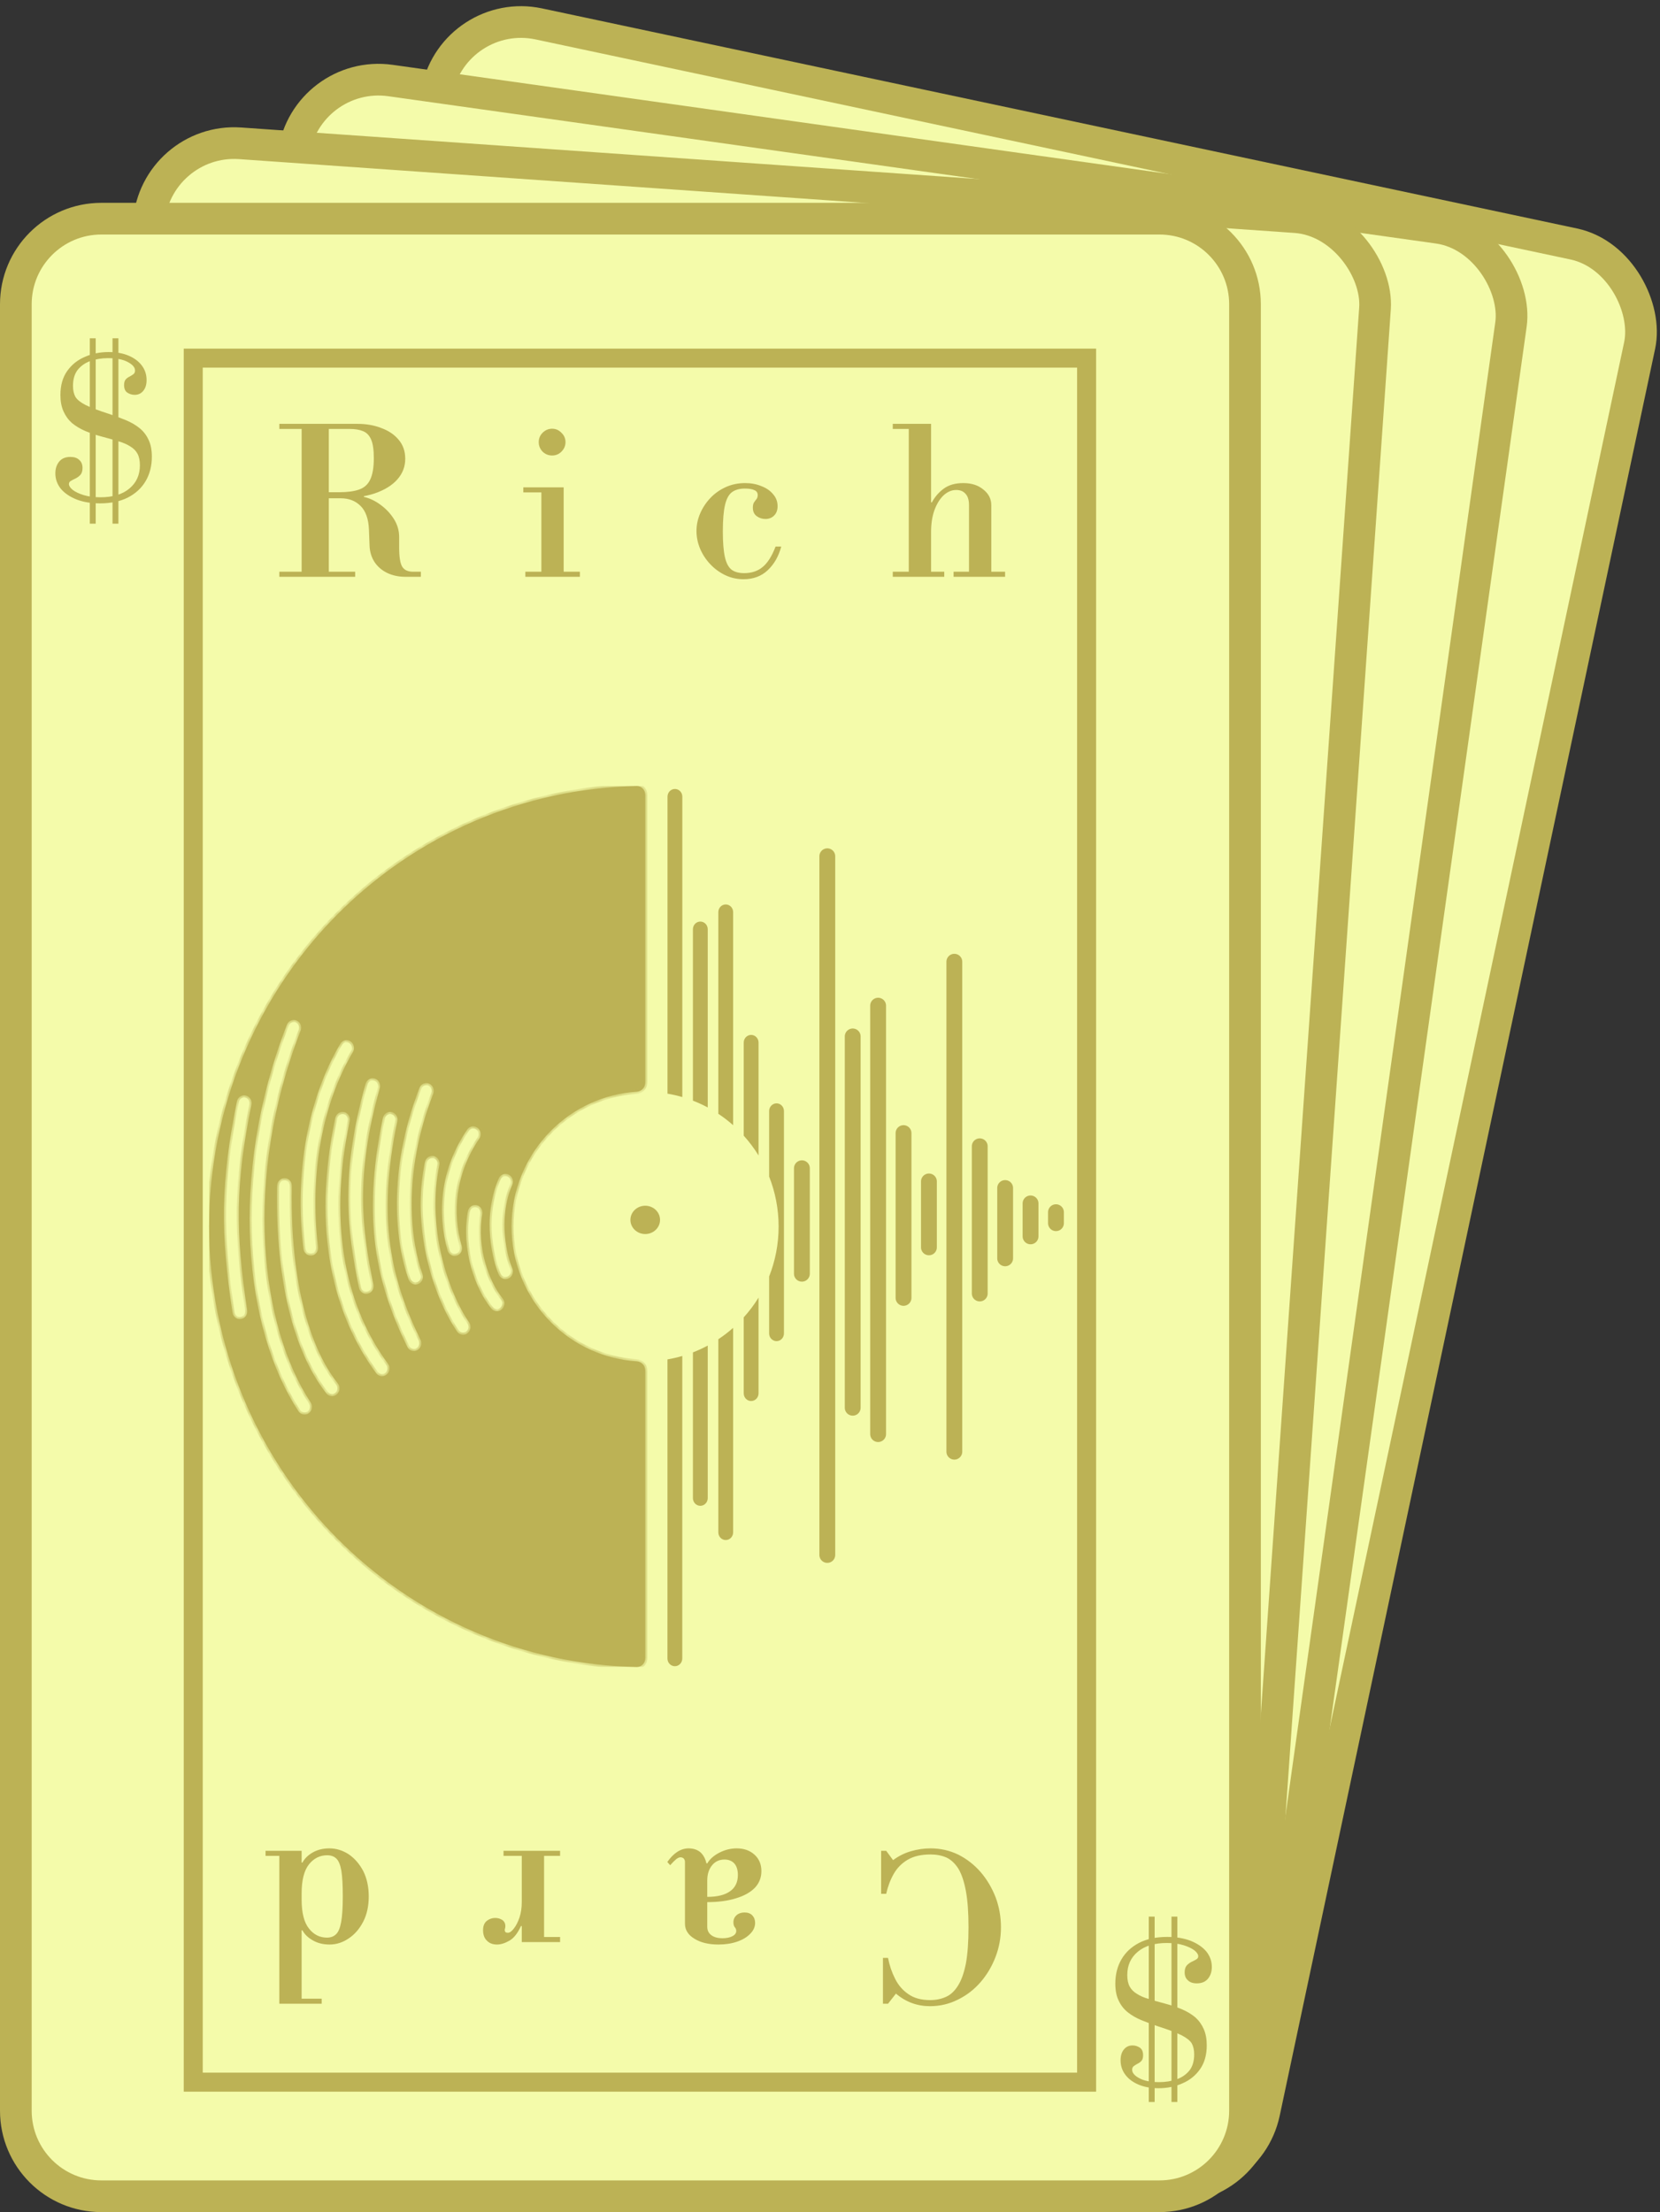 <svg width="262" height="349" viewBox="0 0 262 349" fill="none" xmlns="http://www.w3.org/2000/svg">
<rect x="0" y="0" width="262" height="349" fill="#333333" stroke="none"/>
<rect x="71.834" y="0.965" width="194" height="312" rx="13.5" transform="rotate(12 71.834 0.965)" fill="#F4FBAA" stroke="#BCB255" stroke-width="5"/>
<rect x="48.246" y="10.824" width="194" height="312" rx="13.5" transform="rotate(8 48.246 10.824)" fill="#F4FBAA" stroke="#BCB255" stroke-width="5"/>
<rect x="24.432" y="21.668" width="194" height="312" rx="13.5" transform="rotate(4 24.432 21.668)" fill="#F4FBAA" stroke="#BCB255" stroke-width="5"/>
<path d="M16 34.5H183C190.456 34.5 196.5 40.544 196.5 48V333C196.5 340.456 190.456 346.5 183 346.5H16C8.544 346.5 2.5 340.456 2.5 333V48C2.5 40.544 8.544 34.5 16 34.5Z" fill="#F4FBAA" stroke="#BCB255" stroke-width="5"/>
<g clip-path="url(#clip0_0_1)">
<path d="M162.653 189.86V195.06" stroke="#BCB255" stroke-width="2.5" stroke-linecap="round"/>
<path d="M166.663 191.247V192.98" stroke="#BCB255" stroke-width="2.5" stroke-linecap="round"/>
<path d="M158.644 198.526V187.434" stroke="#BCB255" stroke-width="2.5" stroke-linecap="round"/>
<path d="M154.634 180.848V204.072" stroke="#BCB255" stroke-width="2.5" stroke-linecap="round"/>
<path d="M150.624 151.731V229.03" stroke="#BCB255" stroke-width="2.5" stroke-linecap="round"/>
<path d="M146.614 186.394V196.793" stroke="#BCB255" stroke-width="2.5" stroke-linecap="round"/>
<path d="M142.604 178.768V204.766" stroke="#BCB255" stroke-width="2.5" stroke-linecap="round"/>
<path d="M138.594 158.663V226.257" stroke="#BCB255" stroke-width="2.5" stroke-linecap="round"/>
<path d="M134.584 163.516V222.097" stroke="#BCB255" stroke-width="2.5" stroke-linecap="round"/>
<path d="M130.574 135.092V245.322" stroke="#BCB255" stroke-width="2.5" stroke-linecap="round"/>
<path d="M126.564 184.314V200.953" stroke="#BCB255" stroke-width="2.5" stroke-linecap="round"/>
<path fill-rule="evenodd" clip-rule="evenodd" d="M111.703 146.607C111.703 145.936 111.179 145.393 110.533 145.393C109.887 145.393 109.364 145.936 109.364 146.607V173.649C110.168 173.96 110.949 174.319 111.703 174.724V146.607ZM111.703 212.289C110.949 212.693 110.168 213.053 109.364 213.364V236.357C109.364 237.027 109.887 237.571 110.533 237.571C111.179 237.571 111.703 237.027 111.703 236.357V212.289Z" fill="#BCB255"/>
<path fill-rule="evenodd" clip-rule="evenodd" d="M121.393 201.39C122.358 198.952 122.889 196.292 122.889 193.507C122.889 190.721 122.358 188.061 121.393 185.623V175.286C121.393 174.616 121.917 174.073 122.563 174.073C123.209 174.073 123.732 174.616 123.732 175.286V210.377C123.732 211.047 123.209 211.59 122.563 211.59C121.917 211.59 121.393 211.047 121.393 210.377V201.39Z" fill="#BCB255"/>
<path fill-rule="evenodd" clip-rule="evenodd" d="M119.722 164.489C119.722 163.819 119.199 163.276 118.553 163.276C117.907 163.276 117.383 163.819 117.383 164.489V179.174C118.254 180.136 119.037 181.179 119.722 182.29V164.489ZM119.722 204.723C119.037 205.835 118.254 206.877 117.383 207.839V219.824C117.383 220.494 117.907 221.038 118.553 221.038C119.199 221.038 119.722 220.494 119.722 219.824V204.723Z" fill="#BCB255"/>
<path fill-rule="evenodd" clip-rule="evenodd" d="M115.713 143.907C115.713 143.237 115.189 142.694 114.543 142.694C113.897 142.694 113.373 143.237 113.373 143.907V175.723C114.195 176.267 114.977 176.869 115.713 177.521V143.907ZM115.713 209.493C114.977 210.144 114.195 210.745 113.373 211.29V241.756C113.373 242.426 113.897 242.969 114.543 242.969C115.189 242.969 115.713 242.426 115.713 241.756V209.493Z" fill="#BCB255"/>
<path fill-rule="evenodd" clip-rule="evenodd" d="M107.693 125.687C107.693 125.017 107.169 124.474 106.524 124.474C105.878 124.474 105.354 125.017 105.354 125.687L105.351 172.545C106.147 172.679 106.927 172.86 107.69 173.082L107.693 125.687ZM107.687 213.932C106.925 214.154 106.144 214.334 105.348 214.469L105.345 261.663C105.345 262.333 105.869 262.876 106.515 262.877C107.161 262.877 107.684 262.333 107.684 261.663L107.687 213.932Z" fill="#BCB255"/>
<path fill-rule="evenodd" clip-rule="evenodd" d="M101.837 261.626C101.837 262.392 101.238 263.014 100.5 263C82.727 262.652 65.756 255.371 53.162 242.655C40.252 229.62 33 211.94 33 193.506C33 175.072 40.252 157.393 53.162 144.358C65.756 131.641 82.727 124.361 100.5 124.013C101.238 123.999 101.837 124.621 101.837 125.387V170.807C101.837 171.573 101.237 172.19 100.501 172.237C95.39 172.564 90.554 174.758 86.912 178.436C82.953 182.433 80.73 187.854 80.73 193.506C80.73 199.159 82.953 204.58 86.912 208.577C90.554 212.254 95.39 214.449 100.501 214.776C101.237 214.823 101.837 215.44 101.837 216.205V261.626ZM80.851 186.914C78.482 192.438 80.118 198.391 80.851 200.099C81.114 200.711 80.848 201.428 80.258 201.701C79.667 201.973 78.976 201.697 78.713 201.085C77.847 199.064 75.965 192.337 78.713 185.928C78.976 185.316 79.667 185.04 80.258 185.312C80.848 185.585 81.114 186.302 80.851 186.914ZM39.008 206.725C37.146 194.407 37.147 186.752 39.681 174.274C39.814 173.618 39.409 172.973 38.777 172.833C38.145 172.693 37.525 173.111 37.392 173.766C34.794 186.559 34.795 194.512 36.697 207.094C36.797 207.756 37.395 208.211 38.033 208.109C38.672 208.007 39.108 207.387 39.008 206.725ZM47.448 162.578C38.321 186.08 41.099 209.234 49.039 221.274C49.404 221.826 49.267 222.581 48.733 222.961C48.2 223.34 47.472 223.2 47.108 222.648C38.627 209.788 35.932 185.744 45.279 161.677C45.52 161.054 46.202 160.752 46.801 161.001C47.4 161.249 47.689 161.956 47.448 162.578ZM53.318 218.262C50.116 214.262 45.72 205.093 46.058 187.096C46.07 186.422 45.56 185.876 44.917 185.876C44.275 185.876 43.744 186.422 43.731 187.095C43.385 205.519 47.883 215.303 51.524 219.851C51.933 220.362 52.666 220.421 53.161 219.982C53.657 219.543 53.727 218.773 53.318 218.262ZM55.703 165.971C50.92 174.062 48.811 185.128 50.196 196.749C50.276 197.418 49.823 198.018 49.184 198.091C48.545 198.163 47.962 197.68 47.883 197.012C46.442 184.931 48.614 173.295 53.714 164.669C54.049 164.101 54.767 163.932 55.316 164.292C55.865 164.651 56.039 165.403 55.703 165.971ZM61.237 215.158C55.015 206.734 51.551 194.12 55.191 176.881C55.33 176.223 54.933 175.58 54.304 175.444C53.675 175.309 53.052 175.733 52.913 176.391C49.144 194.241 52.693 207.605 59.381 216.66C59.771 217.188 60.503 217.28 61.016 216.866C61.528 216.451 61.627 215.686 61.237 215.158ZM59.945 171.675C56.017 185.56 57.175 194.07 58.94 202.67C59.075 203.326 58.672 203.969 58.04 204.106C57.409 204.244 56.788 203.824 56.653 203.168C54.837 194.321 53.628 185.378 57.701 170.984C57.883 170.342 58.532 169.976 59.152 170.167C59.772 170.357 60.127 171.033 59.945 171.675ZM66.374 211.381C61.822 202.092 59.422 192.513 62.71 176.884C62.848 176.227 62.449 175.584 61.819 175.447C61.189 175.31 60.566 175.731 60.428 176.388C57.014 192.616 59.517 202.763 64.29 212.502C64.582 213.097 65.284 213.329 65.86 213.019C66.435 212.71 66.665 211.977 66.374 211.381ZM68.379 172.545C63.361 185.445 64.896 196.094 66.678 201.023C66.906 201.652 66.6 202.35 65.996 202.582C65.391 202.815 64.717 202.494 64.49 201.865C62.509 196.388 60.965 185.111 66.21 171.625C66.451 171.004 67.133 170.708 67.731 170.961C68.33 171.216 68.62 171.924 68.379 172.545ZM74.049 208.644C70.493 203.468 67.351 193.226 69.34 183.827C69.479 183.168 69.083 182.525 68.454 182.391C67.826 182.256 67.204 182.681 67.064 183.34C64.912 193.512 68.271 204.443 72.149 210.086C72.521 210.627 73.248 210.744 73.773 210.346C74.298 209.948 74.422 209.185 74.049 208.644ZM75.654 179.63C71.838 185.244 71.382 191.277 72.87 196.616C73.05 197.264 72.695 197.933 72.076 198.112C71.458 198.29 70.811 197.91 70.63 197.262C68.963 191.277 69.485 184.468 73.745 178.203C74.115 177.658 74.842 177.537 75.369 177.931C75.897 178.325 76.024 179.085 75.654 179.63ZM79.33 204.843C77.242 202.321 75.189 196.872 76.121 191.534C76.238 190.87 75.82 190.242 75.188 190.134C74.556 190.025 73.95 190.476 73.834 191.141C72.761 197.281 75.069 203.454 77.561 206.463C77.978 206.967 78.712 207.013 79.201 206.565C79.689 206.118 79.747 205.346 79.33 204.843Z" fill="#BCB255"/>
<mask id="mask0_0_1" style="mask-type:luminance" maskUnits="userSpaceOnUse" x="33" y="124" width="69" height="139">
<path fill-rule="evenodd" clip-rule="evenodd" d="M101.837 261.626C101.837 262.392 101.238 263.014 100.5 263C82.727 262.652 65.756 255.371 53.162 242.655C40.252 229.62 33 211.94 33 193.506C33 175.072 40.252 157.393 53.162 144.358C65.756 131.641 82.727 124.361 100.5 124.013C101.238 123.999 101.837 124.621 101.837 125.387V170.807C101.837 171.573 101.237 172.19 100.501 172.237C95.39 172.564 90.554 174.758 86.912 178.436C82.953 182.433 80.73 187.854 80.73 193.506C80.73 199.159 82.953 204.58 86.912 208.577C90.554 212.254 95.39 214.449 100.501 214.776C101.237 214.823 101.837 215.44 101.837 216.205V261.626ZM80.851 186.914C78.482 192.438 80.118 198.391 80.851 200.099C81.114 200.711 80.848 201.428 80.258 201.701C79.667 201.973 78.976 201.697 78.713 201.085C77.847 199.064 75.965 192.337 78.713 185.928C78.976 185.316 79.667 185.04 80.258 185.312C80.848 185.585 81.114 186.302 80.851 186.914ZM39.008 206.725C37.146 194.407 37.147 186.752 39.681 174.274C39.814 173.618 39.409 172.973 38.777 172.833C38.145 172.693 37.525 173.111 37.392 173.766C34.794 186.559 34.795 194.512 36.697 207.094C36.797 207.756 37.395 208.211 38.033 208.109C38.672 208.007 39.108 207.387 39.008 206.725ZM47.448 162.578C38.321 186.08 41.099 209.234 49.039 221.274C49.404 221.826 49.267 222.581 48.733 222.961C48.2 223.34 47.472 223.2 47.108 222.648C38.627 209.788 35.932 185.744 45.279 161.677C45.52 161.054 46.202 160.752 46.801 161.001C47.4 161.249 47.689 161.956 47.448 162.578ZM53.318 218.262C50.116 214.262 45.72 205.093 46.058 187.096C46.07 186.422 45.56 185.876 44.917 185.876C44.275 185.876 43.744 186.422 43.731 187.095C43.385 205.519 47.883 215.303 51.524 219.851C51.933 220.362 52.666 220.421 53.161 219.982C53.657 219.543 53.727 218.773 53.318 218.262ZM55.703 165.971C50.92 174.062 48.811 185.128 50.196 196.749C50.276 197.418 49.823 198.018 49.184 198.091C48.545 198.163 47.962 197.68 47.883 197.012C46.442 184.931 48.614 173.295 53.714 164.669C54.049 164.101 54.767 163.932 55.316 164.292C55.865 164.651 56.039 165.403 55.703 165.971ZM61.237 215.158C55.015 206.734 51.551 194.12 55.191 176.881C55.33 176.223 54.933 175.58 54.304 175.444C53.675 175.309 53.052 175.733 52.913 176.391C49.144 194.241 52.693 207.605 59.381 216.66C59.771 217.188 60.503 217.28 61.016 216.866C61.528 216.451 61.627 215.686 61.237 215.158ZM59.945 171.675C56.017 185.56 57.175 194.07 58.94 202.67C59.075 203.326 58.672 203.969 58.04 204.106C57.409 204.244 56.788 203.824 56.653 203.168C54.837 194.321 53.628 185.378 57.701 170.984C57.883 170.342 58.532 169.976 59.152 170.167C59.772 170.357 60.127 171.033 59.945 171.675ZM66.374 211.381C61.822 202.092 59.422 192.513 62.71 176.884C62.848 176.227 62.449 175.584 61.819 175.447C61.189 175.31 60.566 175.731 60.428 176.388C57.014 192.616 59.517 202.763 64.29 212.502C64.582 213.097 65.284 213.329 65.86 213.019C66.435 212.71 66.665 211.977 66.374 211.381ZM68.379 172.545C63.361 185.445 64.896 196.094 66.678 201.023C66.906 201.652 66.6 202.35 65.996 202.582C65.391 202.815 64.717 202.494 64.49 201.865C62.509 196.388 60.965 185.111 66.21 171.625C66.451 171.004 67.133 170.708 67.731 170.961C68.33 171.216 68.62 171.924 68.379 172.545ZM74.049 208.644C70.493 203.468 67.351 193.226 69.34 183.827C69.479 183.168 69.083 182.525 68.454 182.391C67.826 182.256 67.204 182.681 67.064 183.34C64.912 193.512 68.271 204.443 72.149 210.086C72.521 210.627 73.248 210.744 73.773 210.346C74.298 209.948 74.422 209.185 74.049 208.644ZM75.654 179.63C71.838 185.244 71.382 191.277 72.87 196.616C73.05 197.264 72.695 197.933 72.076 198.112C71.458 198.29 70.811 197.91 70.63 197.262C68.963 191.277 69.485 184.468 73.745 178.203C74.115 177.658 74.842 177.537 75.369 177.931C75.897 178.325 76.024 179.085 75.654 179.63ZM79.33 204.843C77.242 202.321 75.189 196.872 76.121 191.534C76.238 190.87 75.82 190.242 75.188 190.134C74.556 190.025 73.95 190.476 73.834 191.141C72.761 197.281 75.069 203.454 77.561 206.463C77.978 206.967 78.712 207.013 79.201 206.565C79.689 206.118 79.747 205.346 79.33 204.843Z" fill="white"/>
</mask>
<g mask="url(#mask0_0_1)">
<path d="M100.493 263.346C101.422 263.365 102.171 262.582 102.171 261.626H101.502C101.502 262.202 101.053 262.664 100.506 262.653L100.493 263.346ZM52.929 242.903C65.584 255.682 82.637 262.997 100.493 263.346L100.506 262.653C82.817 262.307 65.927 255.061 53.395 242.407L52.929 242.903ZM32.666 193.507C32.666 212.036 39.956 229.804 52.929 242.903L53.395 242.407C40.549 229.436 33.334 211.846 33.334 193.507H32.666ZM52.929 144.11C39.956 157.209 32.666 174.977 32.666 193.507H33.334C33.334 175.167 40.549 157.577 53.395 144.606L52.929 144.11ZM100.493 123.667C82.637 124.016 65.584 131.331 52.929 144.11L53.395 144.606C65.927 131.952 82.817 124.706 100.506 124.36L100.493 123.667ZM102.171 125.387C102.171 124.431 101.423 123.648 100.493 123.667L100.506 124.36C101.053 124.349 101.502 124.811 101.502 125.387H102.171ZM102.171 170.807V125.387H101.502V170.807H102.171ZM100.521 172.583C101.421 172.525 102.171 171.77 102.171 170.807H101.502C101.502 171.376 101.054 171.854 100.48 171.891L100.521 172.583ZM87.145 178.685C90.729 175.066 95.489 172.905 100.521 172.583L100.48 171.891C95.291 172.223 90.379 174.451 86.678 178.188L87.145 178.685ZM81.064 193.507C81.064 187.949 83.25 182.617 87.145 178.685L86.678 178.188C82.657 182.249 80.395 187.759 80.395 193.507H81.064ZM87.145 208.328C83.25 204.396 81.064 199.064 81.064 193.507H80.395C80.395 199.254 82.657 204.764 86.678 208.825L87.145 208.328ZM100.521 214.43C95.489 214.108 90.729 211.947 87.145 208.328L86.678 208.825C90.379 212.562 95.291 214.79 100.48 215.122L100.521 214.43ZM102.171 216.206C102.171 215.243 101.421 214.488 100.521 214.43L100.48 215.122C101.054 215.159 101.502 215.636 101.502 216.206H102.171ZM102.171 261.626V216.206H101.502V261.626H102.171ZM81.156 199.958C80.805 199.139 80.222 197.262 80.02 194.907C79.819 192.554 80.001 189.748 81.156 187.055L80.545 186.773C79.331 189.604 79.147 192.536 79.355 194.968C79.563 197.398 80.164 199.35 80.545 200.24L81.156 199.958ZM80.393 202.017C81.152 201.667 81.494 200.745 81.156 199.958L80.545 200.24C80.733 200.677 80.543 201.189 80.122 201.384L80.393 202.017ZM78.408 201.226C78.746 202.013 79.635 202.368 80.393 202.017L80.122 201.384C79.7 201.578 79.206 201.382 79.019 200.944L78.408 201.226ZM78.408 185.787C75.605 192.323 77.523 199.161 78.408 201.226L79.019 200.944C78.171 198.968 76.324 192.352 79.019 186.069L78.408 185.787ZM80.393 184.996C79.635 184.646 78.746 185 78.408 185.787L79.019 186.069C79.206 185.631 79.7 185.435 80.122 185.629L80.393 184.996ZM81.156 187.055C81.494 186.268 81.152 185.346 80.393 184.996L80.122 185.629C80.543 185.824 80.733 186.336 80.545 186.773L81.156 187.055ZM39.354 174.202C36.811 186.725 36.81 194.423 38.677 206.779L39.338 206.672C37.482 194.391 37.483 186.778 40.008 174.345L39.354 174.202ZM38.708 173.172C39.16 173.273 39.449 173.734 39.354 174.202L40.008 174.345C40.179 173.502 39.659 172.674 38.847 172.494L38.708 173.172ZM37.719 173.838C37.814 173.37 38.256 173.072 38.708 173.172L38.847 172.494C38.035 172.314 37.236 172.851 37.065 173.695L37.719 173.838ZM37.027 207.04C35.131 194.497 35.13 186.585 37.719 173.838L37.065 173.695C34.458 186.533 34.46 194.529 36.367 207.148L37.027 207.04ZM37.983 207.766C37.527 207.839 37.099 207.514 37.027 207.04L36.367 207.148C36.495 207.998 37.264 208.582 38.084 208.451L37.983 207.766ZM38.677 206.779C38.749 207.252 38.438 207.694 37.983 207.766L38.084 208.451C38.905 208.321 39.466 207.523 39.338 206.672L38.677 206.779ZM49.315 221.078C41.453 209.156 38.662 186.13 47.758 162.708L47.138 162.449C37.98 186.031 40.746 209.312 48.764 221.47L49.315 221.078ZM48.922 223.247C49.607 222.76 49.784 221.789 49.315 221.078L48.764 221.47C49.023 221.863 48.926 222.403 48.544 222.675L48.922 223.247ZM46.832 222.844C47.301 223.555 48.237 223.734 48.922 223.247L48.544 222.675C48.162 222.947 47.643 222.846 47.384 222.452L46.832 222.844ZM44.969 161.547C35.591 185.695 38.274 209.866 46.832 222.844L47.384 222.452C38.981 209.71 36.273 185.793 45.589 161.806L44.969 161.547ZM46.925 160.679C46.154 160.359 45.279 160.748 44.969 161.547L45.589 161.806C45.762 161.361 46.249 161.145 46.676 161.323L46.925 160.679ZM47.758 162.708C48.068 161.908 47.696 161 46.925 160.679L46.676 161.323C47.103 161.5 47.311 162.004 47.138 162.449L47.758 162.708ZM45.724 187.089C45.384 205.146 49.795 214.403 53.061 218.483L53.575 218.04C50.438 214.121 46.055 205.04 46.392 187.103L45.724 187.089ZM44.917 186.223C45.369 186.223 45.733 186.606 45.724 187.089L46.392 187.103C46.408 186.239 45.751 185.53 44.918 185.53L44.917 186.223ZM44.066 187.102C44.075 186.614 44.46 186.222 44.917 186.223L44.918 185.53C44.09 185.529 43.413 186.23 43.397 187.089L44.066 187.102ZM51.781 219.63C48.205 215.162 43.721 205.466 44.066 187.102L43.397 187.089C43.05 205.572 47.562 215.444 51.267 220.073L51.781 219.63ZM52.944 219.718C52.586 220.035 52.067 219.988 51.781 219.63L51.267 220.073C51.798 220.737 52.745 220.806 53.378 220.245L52.944 219.718ZM53.061 218.483C53.35 218.844 53.305 219.399 52.944 219.718L53.378 220.245C54.009 219.687 54.104 218.702 53.575 218.04L53.061 218.483ZM50.528 196.707C49.15 185.15 51.251 174.166 55.988 166.152L55.418 165.79C50.59 173.959 48.471 185.106 49.865 196.792L50.528 196.707ZM49.22 198.435C50.048 198.341 50.63 197.564 50.528 196.707L49.865 196.792C49.922 197.272 49.598 197.695 49.148 197.746L49.22 198.435ZM47.551 197.054C47.653 197.907 48.397 198.529 49.22 198.435L49.148 197.746C48.693 197.798 48.272 197.453 48.215 196.969L47.551 197.054ZM53.429 164.487C48.284 173.192 46.103 184.909 47.551 197.054L48.215 196.969C46.782 184.953 48.945 173.399 53.998 164.85L53.429 164.487ZM55.495 163.998C54.791 163.538 53.864 163.752 53.429 164.487L53.998 164.85C54.235 164.45 54.743 164.326 55.138 164.585L55.495 163.998ZM55.988 166.152C56.421 165.42 56.195 164.457 55.495 163.998L55.138 164.585C55.535 164.845 55.656 165.387 55.418 165.79L55.988 166.152ZM54.865 176.807C51.207 194.131 54.682 206.853 60.972 215.369L61.502 214.947C55.348 206.616 51.896 194.108 55.517 176.955L54.865 176.807ZM54.236 175.784C54.679 175.879 54.965 176.334 54.865 176.807L55.517 176.955C55.695 176.112 55.186 175.28 54.371 175.105L54.236 175.784ZM53.239 176.465C53.34 175.989 53.789 175.688 54.236 175.784L54.371 175.105C53.56 174.931 52.764 175.477 52.587 176.317L53.239 176.465ZM59.646 216.449C53.026 207.487 49.488 194.23 53.239 176.465L52.587 176.317C48.8 194.252 52.36 207.724 59.116 216.871L59.646 216.449ZM60.81 216.592C60.441 216.892 59.921 216.822 59.646 216.449L59.116 216.871C59.621 217.556 60.566 217.67 61.221 217.139L60.81 216.592ZM60.972 215.369C61.248 215.743 61.181 216.292 60.81 216.592L61.221 217.139C61.875 216.61 62.007 215.63 61.502 214.947L60.972 215.369ZM59.267 202.598C57.509 194.033 56.358 185.585 60.266 171.773L59.624 171.578C55.675 185.535 56.841 194.107 58.614 202.742L59.267 202.598ZM58.109 204.446C58.922 204.269 59.44 203.441 59.267 202.598L58.614 202.742C58.71 203.211 58.422 203.669 57.972 203.767L58.109 204.446ZM56.326 203.24C56.499 204.082 57.297 204.622 58.109 204.446L57.972 203.767C57.521 203.865 57.076 203.565 56.98 203.096L56.326 203.24ZM57.38 170.887C53.287 185.353 54.503 194.358 56.326 203.24L56.98 203.096C55.171 194.284 53.969 185.403 58.021 171.082L57.38 170.887ZM59.247 169.834C58.45 169.589 57.614 170.06 57.38 170.887L58.021 171.082C58.151 170.624 58.614 170.363 59.057 170.499L59.247 169.834ZM60.266 171.773C60.499 170.946 60.043 170.079 59.247 169.834L59.057 170.499C59.501 170.635 59.754 171.119 59.624 171.578L60.266 171.773ZM62.383 176.81C59.078 192.524 61.492 202.184 66.076 211.538L66.671 211.224C62.151 202 59.767 192.502 63.036 176.958L62.383 176.81ZM61.75 175.786C62.197 175.883 62.482 176.339 62.383 176.81L63.036 176.958C63.214 176.115 62.701 175.284 61.887 175.108L61.75 175.786ZM60.754 176.462C60.854 175.989 61.302 175.689 61.75 175.786L61.887 175.108C61.076 174.931 60.278 175.474 60.101 176.314L60.754 176.462ZM64.588 212.345C59.847 202.671 57.358 192.605 60.754 176.462L60.101 176.314C56.67 192.626 59.188 202.855 63.992 212.659L64.588 212.345ZM65.706 212.711C65.293 212.933 64.794 212.766 64.588 212.345L63.992 212.659C64.369 213.428 65.275 213.724 66.014 213.327L65.706 212.711ZM66.076 211.538C66.283 211.962 66.121 212.489 65.706 212.711L66.014 213.327C66.75 212.931 67.047 211.991 66.671 211.224L66.076 211.538ZM66.991 200.902C65.237 196.049 63.704 185.491 68.689 172.675L68.069 172.415C63.019 185.4 64.555 196.138 66.365 201.145L66.991 200.902ZM66.112 202.908C66.891 202.608 67.283 201.709 66.991 200.902L66.365 201.145C66.528 201.595 66.309 202.092 65.88 202.257L66.112 202.908ZM64.177 201.987C64.469 202.793 65.334 203.207 66.112 202.908L65.88 202.257C65.449 202.423 64.966 202.195 64.803 201.743L64.177 201.987ZM65.9 171.495C60.622 185.065 62.169 196.433 64.177 201.987L64.803 201.743C62.85 196.344 61.307 185.156 66.52 171.755L65.9 171.495ZM67.858 170.641C67.088 170.315 66.211 170.696 65.9 171.495L66.52 171.755C66.692 171.313 67.176 171.101 67.605 171.283L67.858 170.641ZM68.689 172.675C69 171.876 68.626 170.967 67.858 170.641L67.605 171.283C68.034 171.465 68.241 171.973 68.069 172.415L68.689 172.675ZM69.013 183.753C67.002 193.26 70.174 203.601 73.777 208.845L74.322 208.443C70.812 203.335 67.7 193.191 69.666 183.902L69.013 183.753ZM68.387 182.73C68.829 182.825 69.114 183.278 69.013 183.753L69.666 183.902C69.844 183.059 69.337 182.226 68.522 182.051L68.387 182.73ZM67.391 183.414C67.492 182.936 67.942 182.635 68.387 182.73L68.522 182.051C67.71 181.877 66.916 182.426 66.738 183.266L67.391 183.414ZM72.421 209.885C68.591 204.31 65.261 193.478 67.391 183.414L66.738 183.266C64.562 193.546 67.952 204.576 71.876 210.287L72.421 209.885ZM73.576 210.066C73.198 210.353 72.682 210.266 72.421 209.885L71.876 210.287C72.359 210.99 73.299 211.135 73.971 210.626L73.576 210.066ZM73.777 208.845C74.041 209.229 73.957 209.777 73.576 210.066L73.971 210.626C74.64 210.118 74.802 209.143 74.322 208.443L73.777 208.845ZM73.191 196.52C71.729 191.271 72.175 185.349 75.927 179.829L75.381 179.43C71.5 185.139 71.036 191.283 72.549 196.712L73.191 196.52ZM72.166 198.446C72.967 198.215 73.421 197.349 73.191 196.52L72.549 196.712C72.679 197.179 72.423 197.652 71.987 197.778L72.166 198.446ZM70.309 197.359C70.539 198.185 71.368 198.677 72.166 198.446L71.987 197.778C71.549 197.905 71.082 197.635 70.951 197.166L70.309 197.359ZM73.472 178.003C69.148 184.363 68.617 191.283 70.309 197.359L70.951 197.166C69.309 191.271 69.823 184.573 74.018 178.402L73.472 178.003ZM75.564 177.649C74.89 177.145 73.951 177.298 73.472 178.003L74.018 178.402C74.278 178.019 74.794 177.928 75.174 178.212L75.564 177.649ZM75.927 179.829C76.405 179.126 76.237 178.152 75.564 177.649L75.174 178.212C75.556 178.497 75.643 179.044 75.381 179.43L75.927 179.829ZM75.793 191.473C74.841 196.922 76.929 202.475 79.076 205.069L79.584 204.617C77.555 202.168 75.537 196.823 76.45 191.596L75.793 191.473ZM75.133 190.476C75.576 190.552 75.876 190.992 75.793 191.473L76.45 191.596C76.599 190.747 76.064 189.933 75.243 189.792L75.133 190.476ZM74.163 191.203C74.247 190.719 74.687 190.399 75.133 190.476L75.243 189.792C74.426 189.651 73.653 190.233 73.505 191.079L74.163 191.203ZM77.815 206.238C75.382 203.3 73.11 197.232 74.163 191.203L73.505 191.079C72.413 197.331 74.756 203.608 77.307 206.689L77.815 206.238ZM78.98 206.305C78.626 206.629 78.106 206.59 77.815 206.238L77.307 206.689C77.85 207.344 78.798 207.397 79.422 206.825L78.98 206.305ZM79.076 205.069C79.371 205.424 79.335 205.979 78.98 206.305L79.422 206.825C80.043 206.256 80.123 205.269 79.584 204.617L79.076 205.069Z" fill="#BCB255"/>
</g>
<path d="M103.675 192.46C103.675 193.403 102.866 194.193 101.837 194.193C100.808 194.193 99.999 193.403 99.999 192.46C99.999 191.517 100.808 190.727 101.837 190.727C102.866 190.727 103.675 191.517 103.675 192.46Z" fill="#BCB255" stroke="#BCB255"/>
</g>
<rect x="30.5" y="56.5" width="141" height="272" stroke="#BCB255" stroke-width="3"/>
<path d="M15.776 79.416C14.389 79.416 13.163 79.213 12.096 78.808C11.029 78.381 10.197 77.816 9.6 77.112C9.024 76.387 8.736 75.576 8.736 74.68C8.736 73.933 8.939 73.315 9.344 72.824C9.749 72.333 10.336 72.088 11.104 72.088C11.723 72.088 12.192 72.248 12.512 72.568C12.853 72.867 13.024 73.283 13.024 73.816C13.024 74.285 12.917 74.648 12.704 74.904C12.491 75.139 12.235 75.331 11.936 75.48C11.659 75.608 11.413 75.736 11.2 75.864C10.987 75.971 10.88 76.141 10.88 76.376C10.88 76.653 11.072 76.952 11.456 77.272C11.861 77.592 12.437 77.869 13.184 78.104C13.931 78.339 14.816 78.456 15.84 78.456C17.803 78.456 19.328 77.997 20.416 77.08C21.525 76.163 22.08 74.936 22.08 73.4C22.08 72.653 21.952 72.045 21.696 71.576C21.44 71.107 21.056 70.723 20.544 70.424C20.053 70.104 19.435 69.837 18.688 69.624C17.941 69.389 17.077 69.144 16.096 68.888C15.136 68.632 14.251 68.333 13.44 67.992C12.651 67.651 11.957 67.235 11.36 66.744C10.784 66.232 10.336 65.613 10.016 64.888C9.696 64.163 9.536 63.309 9.536 62.328C9.536 60.813 9.888 59.555 10.592 58.552C11.296 57.549 12.224 56.803 13.376 56.312C14.528 55.8 15.776 55.544 17.12 55.544C18.357 55.544 19.424 55.736 20.32 56.12C21.216 56.504 21.909 57.027 22.4 57.688C22.891 58.349 23.136 59.107 23.136 59.96C23.136 60.685 22.955 61.261 22.592 61.688C22.251 62.093 21.803 62.296 21.248 62.296C20.843 62.296 20.459 62.179 20.096 61.944C19.755 61.709 19.584 61.315 19.584 60.76C19.584 60.355 19.669 60.056 19.84 59.864C20.011 59.672 20.213 59.523 20.448 59.416C20.683 59.288 20.885 59.16 21.056 59.032C21.227 58.904 21.312 58.712 21.312 58.456C21.312 57.965 20.928 57.517 20.16 57.112C19.413 56.707 18.379 56.504 17.056 56.504C16.053 56.504 15.125 56.653 14.272 56.952C13.44 57.251 12.768 57.72 12.256 58.36C11.765 59 11.52 59.843 11.52 60.888C11.52 61.571 11.648 62.147 11.904 62.616C12.181 63.064 12.715 63.491 13.504 63.896C14.315 64.301 15.52 64.76 17.12 65.272C18.08 65.592 18.976 65.923 19.808 66.264C20.64 66.605 21.365 67.021 21.984 67.512C22.603 68.003 23.083 68.611 23.424 69.336C23.787 70.061 23.968 70.968 23.968 72.056C23.968 73.485 23.648 74.755 23.008 75.864C22.368 76.973 21.429 77.848 20.192 78.488C18.976 79.107 17.504 79.416 15.776 79.416ZM14.176 82.616V53.368H15.104V82.616H14.176ZM17.76 82.616V53.368H18.688V82.616H17.76Z" fill="#BCB255"/>
<path d="M184.224 305.584C185.611 305.584 186.837 305.787 187.904 306.192C188.971 306.619 189.803 307.184 190.4 307.888C190.976 308.613 191.264 309.424 191.264 310.32C191.264 311.067 191.061 311.685 190.656 312.176C190.251 312.667 189.664 312.912 188.896 312.912C188.277 312.912 187.808 312.752 187.488 312.432C187.147 312.133 186.976 311.717 186.976 311.184C186.976 310.715 187.083 310.352 187.296 310.096C187.509 309.861 187.765 309.669 188.064 309.52C188.341 309.392 188.587 309.264 188.8 309.136C189.013 309.029 189.12 308.859 189.12 308.624C189.12 308.347 188.928 308.048 188.544 307.728C188.139 307.408 187.563 307.131 186.816 306.896C186.069 306.661 185.184 306.544 184.16 306.544C182.197 306.544 180.672 307.003 179.584 307.92C178.475 308.837 177.92 310.064 177.92 311.6C177.92 312.347 178.048 312.955 178.304 313.424C178.56 313.893 178.944 314.277 179.456 314.576C179.947 314.896 180.565 315.163 181.312 315.376C182.059 315.611 182.923 315.856 183.904 316.112C184.864 316.368 185.749 316.667 186.56 317.008C187.349 317.349 188.043 317.765 188.64 318.256C189.216 318.768 189.664 319.387 189.984 320.112C190.304 320.837 190.464 321.691 190.464 322.672C190.464 324.187 190.112 325.445 189.408 326.448C188.704 327.451 187.776 328.197 186.624 328.688C185.472 329.2 184.224 329.456 182.88 329.456C181.643 329.456 180.576 329.264 179.68 328.88C178.784 328.496 178.091 327.973 177.6 327.312C177.109 326.651 176.864 325.893 176.864 325.04C176.864 324.315 177.045 323.739 177.408 323.312C177.749 322.907 178.197 322.704 178.752 322.704C179.157 322.704 179.541 322.821 179.904 323.056C180.245 323.291 180.416 323.685 180.416 324.24C180.416 324.645 180.331 324.944 180.16 325.136C179.989 325.328 179.787 325.477 179.552 325.584C179.317 325.712 179.115 325.84 178.944 325.968C178.773 326.096 178.688 326.288 178.688 326.544C178.688 327.035 179.072 327.483 179.84 327.888C180.587 328.293 181.621 328.496 182.944 328.496C183.947 328.496 184.875 328.347 185.728 328.048C186.56 327.749 187.232 327.28 187.744 326.64C188.235 326 188.48 325.157 188.48 324.112C188.48 323.429 188.352 322.853 188.096 322.384C187.819 321.936 187.285 321.509 186.496 321.104C185.685 320.699 184.48 320.24 182.88 319.728C181.92 319.408 181.024 319.077 180.192 318.736C179.36 318.395 178.635 317.979 178.016 317.488C177.397 316.997 176.917 316.389 176.576 315.664C176.213 314.939 176.032 314.032 176.032 312.944C176.032 311.515 176.352 310.245 176.992 309.136C177.632 308.027 178.571 307.152 179.808 306.512C181.024 305.893 182.496 305.584 184.224 305.584ZM185.824 302.384V331.632H184.896V302.384H185.824ZM182.24 302.384V331.632H181.312V302.384H182.24Z" fill="#BCB255"/>
<path d="M146.877 291.616C148.434 291.616 149.896 291.947 151.261 292.608C152.605 293.291 153.778 294.208 154.781 295.36C155.784 296.533 156.573 297.867 157.149 299.36C157.704 300.853 157.981 302.421 157.981 304.064C157.981 305.707 157.693 307.275 157.117 308.768C156.541 310.261 155.752 311.584 154.749 312.736C153.725 313.909 152.53 314.827 151.165 315.488C149.8 316.171 148.338 316.512 146.781 316.512C145.778 316.512 144.84 316.352 143.965 316.032C143.069 315.712 142.216 315.211 141.405 314.528L140.157 316.128H139.357V308.896H140.157C140.392 310.091 140.765 311.189 141.277 312.192C141.789 313.216 142.493 314.027 143.389 314.624C144.264 315.243 145.405 315.552 146.813 315.552C147.73 315.552 148.562 315.381 149.309 315.04C150.034 314.72 150.664 314.133 151.197 313.28C151.73 312.448 152.146 311.285 152.445 309.792C152.722 308.299 152.861 306.389 152.861 304.064C152.861 301.739 152.722 299.829 152.445 298.336C152.168 296.843 151.773 295.669 151.261 294.816C150.728 293.984 150.098 293.397 149.373 293.056C148.626 292.736 147.794 292.576 146.877 292.576C145.405 292.576 144.2 292.853 143.261 293.408C142.322 293.963 141.586 294.709 141.053 295.648C140.52 296.587 140.125 297.632 139.869 298.784H139.069V292H139.869L140.957 293.472C141.81 292.832 142.749 292.363 143.773 292.064C144.797 291.765 145.832 291.616 146.877 291.616ZM116.268 291.616C117.42 291.616 118.359 291.947 119.084 292.608C119.81 293.269 120.172 294.133 120.172 295.2C120.172 296.224 119.831 297.099 119.148 297.824C118.444 298.549 117.452 299.104 116.172 299.488C114.892 299.893 113.378 300.096 111.628 300.096V304C111.628 304.555 111.842 304.992 112.268 305.312C112.695 305.632 113.282 305.792 114.028 305.792C114.668 305.792 115.191 305.685 115.596 305.472C116.002 305.259 116.204 304.981 116.204 304.64C116.204 304.427 116.13 304.235 115.98 304.064C115.831 303.893 115.756 303.627 115.756 303.264C115.756 302.816 115.927 302.443 116.268 302.144C116.588 301.867 117.004 301.728 117.516 301.728C118.028 301.728 118.434 301.877 118.732 302.176C119.031 302.496 119.18 302.891 119.18 303.36C119.18 304 118.924 304.576 118.412 305.088C117.9 305.621 117.207 306.037 116.332 306.336C115.458 306.635 114.476 306.784 113.388 306.784C111.831 306.784 110.562 306.475 109.58 305.856C108.599 305.259 108.108 304.469 108.108 303.488L108.108 293.76C108.108 293.547 108.044 293.365 107.916 293.216C107.767 293.088 107.596 293.024 107.404 293.024C107.212 293.024 106.988 293.12 106.732 293.312C106.476 293.525 106.156 293.845 105.772 294.272L105.324 293.76C106.327 292.331 107.447 291.616 108.684 291.616C109.431 291.616 110.05 291.819 110.54 292.224C111.01 292.651 111.33 293.237 111.5 293.984H111.628C112.034 293.301 112.674 292.736 113.548 292.288C114.423 291.84 115.33 291.616 116.268 291.616ZM114.348 293.376C113.538 293.376 112.887 293.675 112.396 294.272C111.884 294.891 111.628 295.691 111.628 296.672L111.628 299.264C113.228 299.264 114.434 298.965 115.244 298.368C116.055 297.792 116.46 296.939 116.46 295.808C116.46 295.04 116.279 294.443 115.916 294.016C115.532 293.589 115.01 293.376 114.348 293.376ZM88.401 292V292.8H85.873V305.6H88.401V306.4H82.353V303.872H82.225C81.692 305.024 81.084 305.792 80.401 306.176C79.697 306.581 79.046 306.784 78.449 306.784C77.766 306.784 77.233 306.581 76.849 306.176C76.444 305.792 76.241 305.237 76.241 304.512C76.241 303.851 76.444 303.36 76.849 303.04C77.233 302.741 77.67 302.592 78.161 302.592C78.566 302.592 78.94 302.699 79.281 302.912C79.601 303.147 79.761 303.467 79.761 303.872C79.761 304 79.75 304.107 79.729 304.192C79.686 304.299 79.665 304.405 79.665 304.512C79.665 304.619 79.697 304.715 79.761 304.8C79.825 304.885 79.964 304.928 80.177 304.928C80.454 304.928 80.764 304.704 81.105 304.256C81.446 303.829 81.745 303.243 82.001 302.496C82.236 301.771 82.353 300.96 82.353 300.064V292.8H79.473V292H88.401ZM51.99 291.616C53.057 291.616 54.07 291.925 55.03 292.544C55.969 293.184 56.737 294.069 57.334 295.2C57.91 296.352 58.198 297.685 58.198 299.2C58.198 300.715 57.91 302.037 57.334 303.168C56.737 304.32 55.969 305.205 55.03 305.824C54.092 306.464 53.089 306.784 52.022 306.784C51.02 306.784 50.145 306.571 49.398 306.144C48.63 305.717 48.076 305.184 47.734 304.544H46.966L47.606 299.68C47.606 301.771 47.99 303.296 48.758 304.256C49.505 305.216 50.454 305.696 51.606 305.696C52.204 305.696 52.684 305.515 53.046 305.152C53.409 304.811 53.676 304.171 53.846 303.232C54.017 302.293 54.102 300.939 54.102 299.168C54.102 297.419 54.028 296.075 53.878 295.136C53.708 294.197 53.441 293.557 53.078 293.216C52.716 292.875 52.236 292.704 51.638 292.704C50.486 292.704 49.526 293.184 48.758 294.144C47.99 295.125 47.606 296.651 47.606 298.72L46.966 293.856H47.734C48.076 293.216 48.62 292.683 49.366 292.256C50.113 291.829 50.988 291.616 51.99 291.616ZM47.606 292V292.8L41.91 292.8V292H47.606ZM47.606 292.48L47.606 315.616H44.086L44.086 292.48H47.606ZM50.774 315.328V316.128H44.086V315.328H50.774Z" fill="#BCB255"/>
<path d="M50.904 78.616V77.656H53.56C54.84 77.656 55.874 77.517 56.664 77.24C57.474 76.963 58.061 76.44 58.424 75.672C58.808 74.883 59 73.752 59 72.28C59 70.979 58.861 70.008 58.584 69.368C58.306 68.707 57.88 68.259 57.304 68.024C56.749 67.789 56.035 67.672 55.16 67.672H44.088V66.872H56.44C57.827 66.872 59.085 67.096 60.216 67.544C61.368 67.971 62.275 68.589 62.936 69.4C63.618 70.211 63.96 71.203 63.96 72.376C63.96 73.613 63.544 74.701 62.712 75.64C61.88 76.579 60.685 77.315 59.128 77.848C57.592 78.36 55.736 78.616 53.56 78.616H50.904ZM44.088 91V90.2H56.056V91H44.088ZM47.608 90.52V66.872H51.896V90.52H47.608ZM63.96 91C62.914 91 61.965 90.797 61.112 90.392C60.28 89.987 59.618 89.421 59.128 88.696C58.637 87.949 58.37 87.085 58.328 86.104L58.232 83.576C58.168 81.891 57.73 80.643 56.92 79.832C56.109 79.021 55.075 78.616 53.816 78.616L56.248 78.264H57.432V78.392C58.349 78.605 59.224 79.021 60.056 79.64C60.909 80.259 61.613 81.005 62.168 81.88C62.722 82.755 63 83.704 63 84.728V86.392C63 87.864 63.16 88.867 63.48 89.4C63.8 89.933 64.376 90.2 65.208 90.2H66.424V91H63.96ZM85.445 90.52V77.4H88.965V90.52H85.445ZM82.917 91V90.2H91.525V91H82.917ZM82.597 77.688V76.888H88.965V77.688H82.597ZM87.141 71.864C86.565 71.864 86.064 71.661 85.637 71.256C85.231 70.829 85.029 70.328 85.029 69.752C85.029 69.176 85.231 68.685 85.637 68.28C86.064 67.853 86.565 67.64 87.141 67.64C87.717 67.64 88.207 67.853 88.613 68.28C89.04 68.685 89.253 69.176 89.253 69.752C89.253 70.328 89.04 70.829 88.613 71.256C88.207 71.661 87.717 71.864 87.141 71.864ZM117.351 91.384C116.327 91.384 115.367 91.171 114.471 90.744C113.575 90.317 112.786 89.741 112.103 89.016C111.421 88.291 110.887 87.48 110.503 86.584C110.119 85.667 109.927 84.728 109.927 83.768C109.927 82.829 110.119 81.912 110.503 81.016C110.887 80.12 111.421 79.309 112.103 78.584C112.786 77.859 113.597 77.283 114.535 76.856C115.474 76.429 116.498 76.216 117.607 76.216C118.546 76.216 119.399 76.376 120.167 76.696C120.957 76.995 121.575 77.421 122.023 77.976C122.493 78.509 122.727 79.139 122.727 79.864C122.727 80.483 122.546 80.973 122.183 81.336C121.821 81.699 121.362 81.88 120.807 81.88C120.295 81.88 119.837 81.731 119.431 81.432C119.026 81.133 118.823 80.685 118.823 80.088C118.823 79.725 118.887 79.448 119.015 79.256C119.143 79.064 119.271 78.893 119.399 78.744C119.527 78.573 119.591 78.36 119.591 78.104C119.591 77.741 119.421 77.485 119.079 77.336C118.738 77.165 118.237 77.08 117.575 77.08C116.743 77.08 116.071 77.261 115.559 77.624C115.047 77.987 114.674 78.659 114.439 79.64C114.205 80.6 114.087 81.997 114.087 83.832C114.087 85.56 114.194 86.904 114.407 87.864C114.621 88.824 114.973 89.496 115.463 89.88C115.954 90.243 116.615 90.424 117.447 90.424C118.621 90.424 119.591 90.104 120.359 89.464C121.149 88.824 121.831 87.747 122.407 86.232H123.303C122.898 87.768 122.183 89.016 121.159 89.976C120.157 90.915 118.887 91.384 117.351 91.384ZM152.938 90.52V79.704C152.938 78.893 152.756 78.296 152.394 77.912C152.052 77.507 151.562 77.304 150.922 77.304C150.196 77.304 149.524 77.592 148.906 78.168C148.308 78.744 147.828 79.533 147.466 80.536C147.124 81.517 146.954 82.637 146.954 83.896L146.314 79.256H147.082C147.551 78.381 148.18 77.656 148.97 77.08C149.759 76.504 150.783 76.216 152.042 76.216C153.343 76.216 154.399 76.557 155.21 77.24C156.042 77.901 156.458 78.723 156.458 79.704V90.52H152.938ZM140.906 91V90.2H149.034V91H140.906ZM150.506 91V90.2H158.634V91H150.506ZM143.434 90.52V67.384H146.954V90.52H143.434ZM140.906 67.672V66.872H146.954V67.672H140.906Z" fill="#BCB255"/>
<defs>
<clipPath id="clip0_0_1">
<rect width="135" height="139" fill="white" transform="translate(33 124)"/>
</clipPath>
</defs>
</svg>
